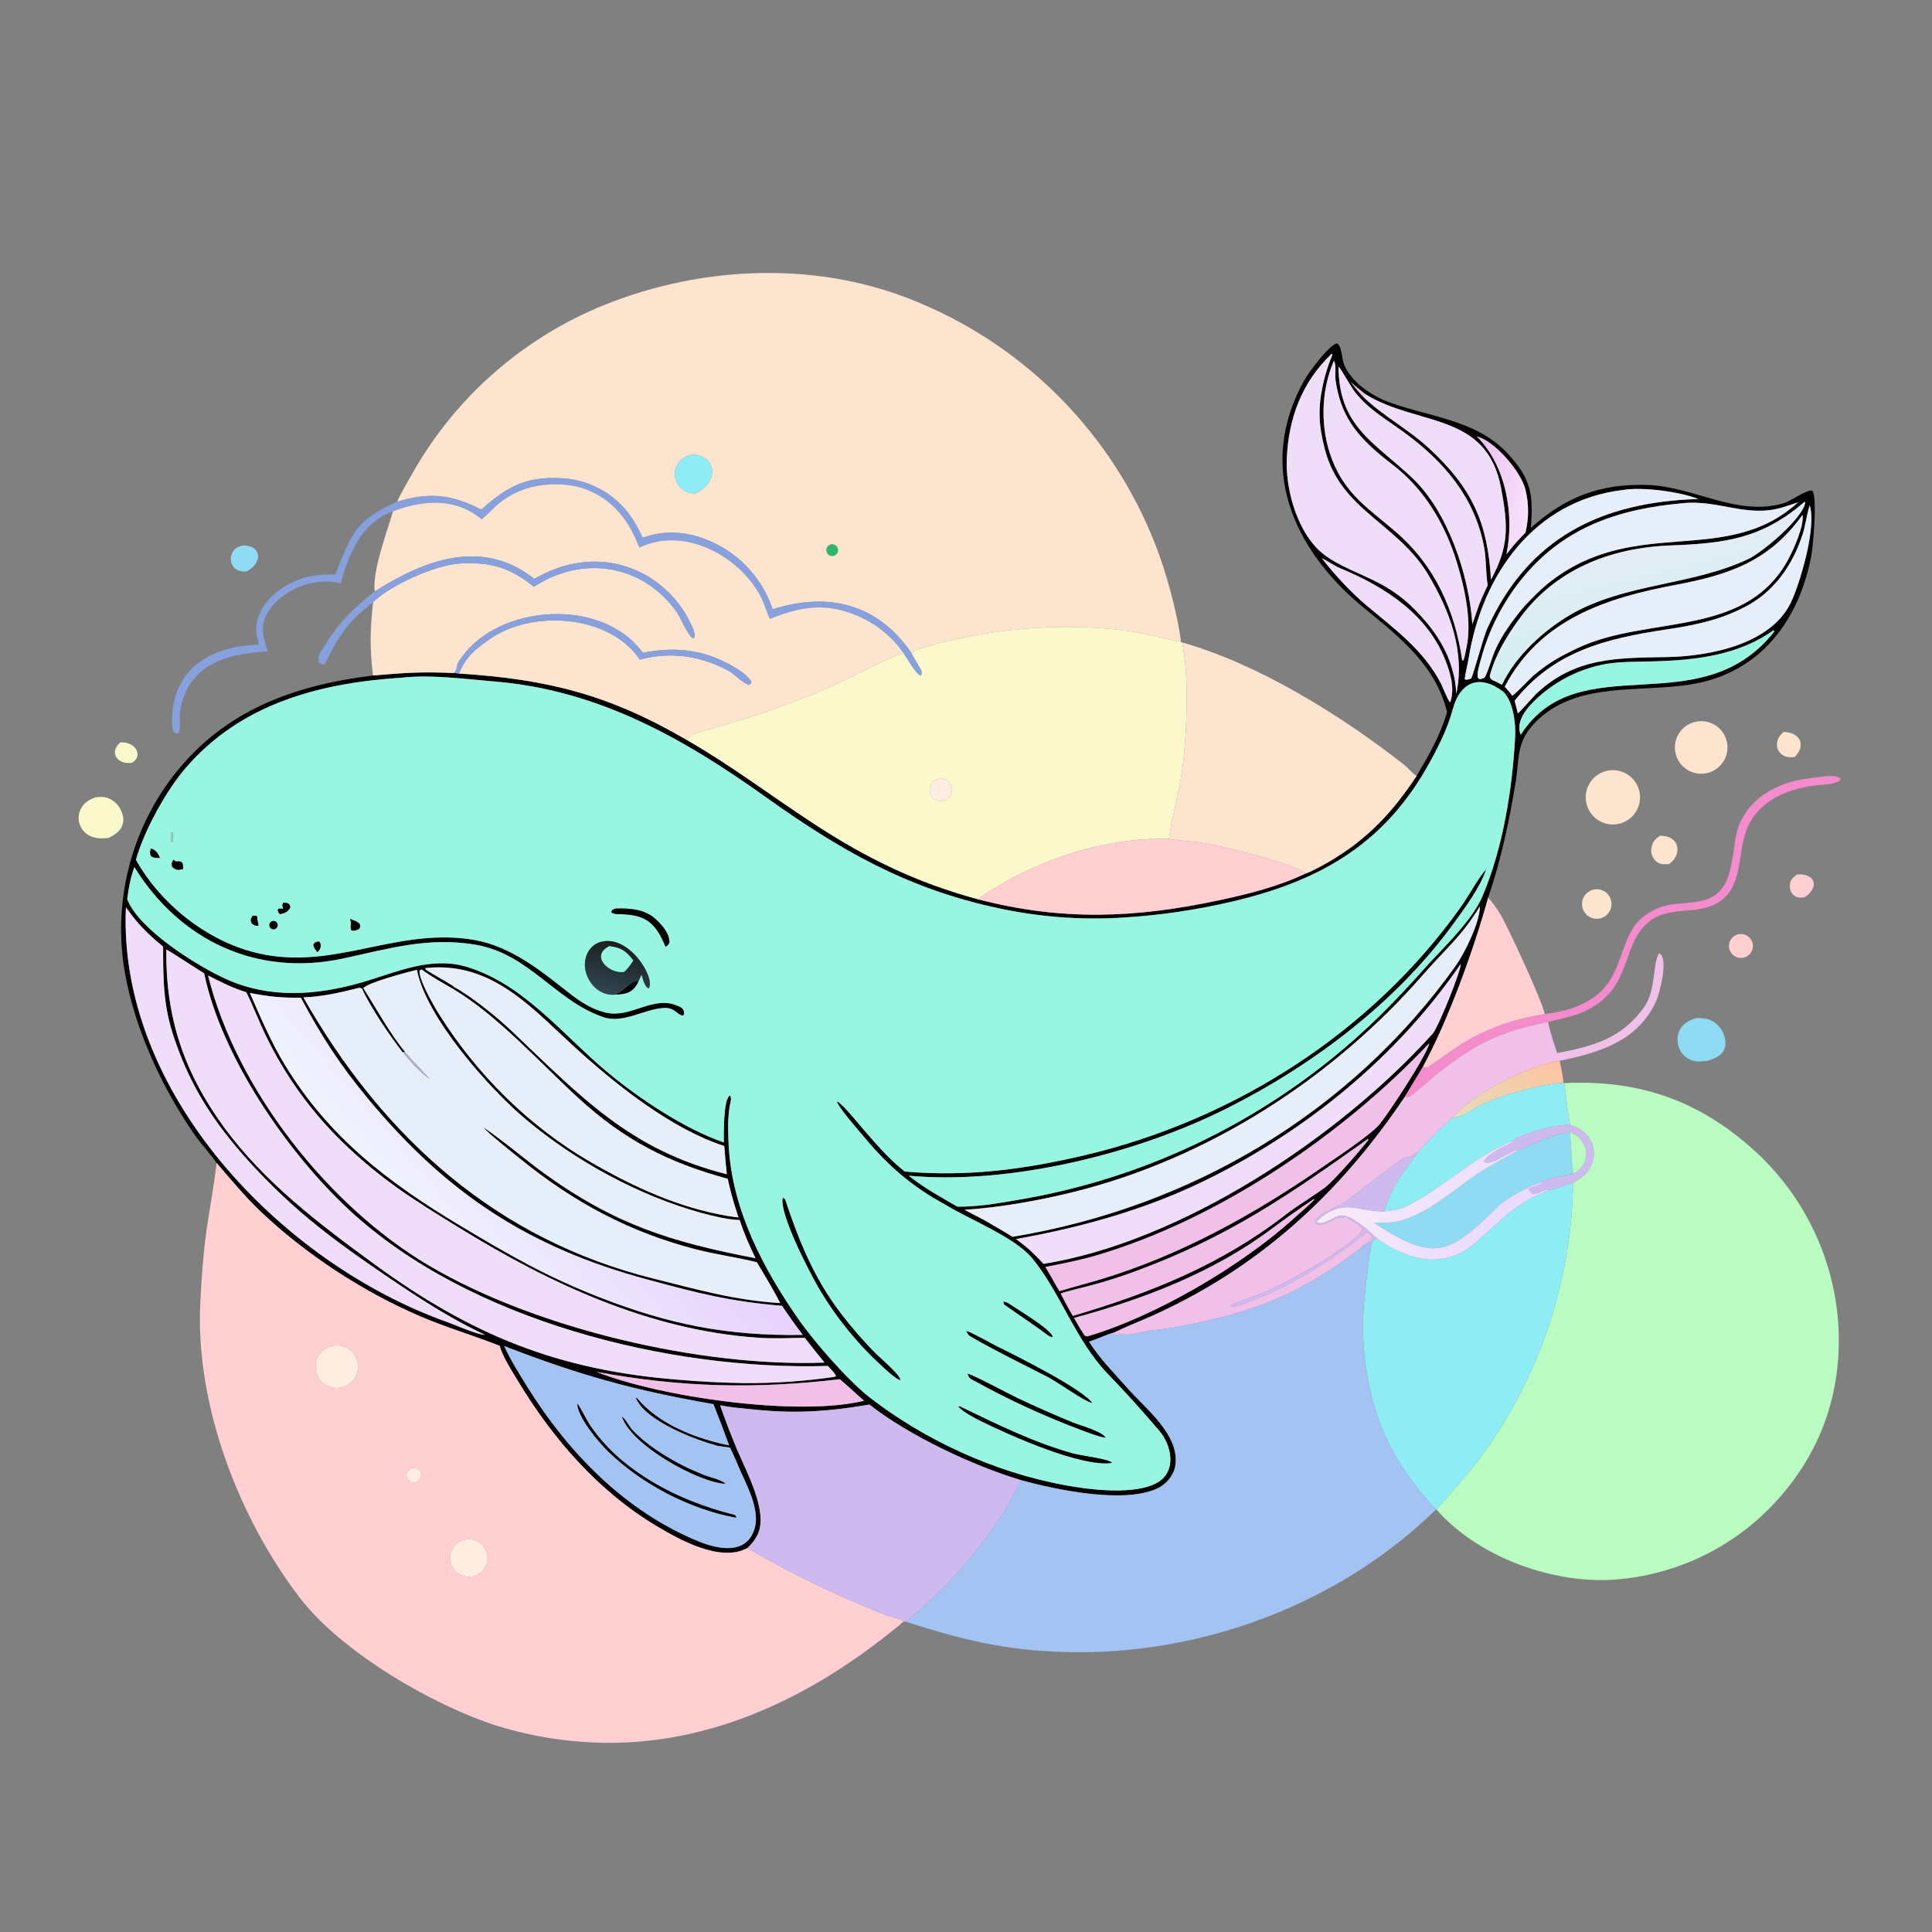<svg width="1024" height="1024" viewBox="0 0 1024 1024" fill="none" xmlns="http://www.w3.org/2000/svg">
<rect x="0" y="0" width="1024" height="1024" fill="#808080" stroke="none"/>
<path d="M210.511 265.916C212.422 261.429 216.357 254.831 218.832 250.461C241.688 210.213 277.496 178.889 320.426 161.588C373.175 140.36 435.018 138.08 487.685 160.673C544.751 184.664 589.682 230.723 612.251 288.367C617.802 302.151 624.252 325.564 625.922 340.243C615.76 338.145 605.085 335.237 594.825 334.012C565.797 330.548 535.591 332.442 507.066 338.741C502.144 339.828 486.052 343.382 483.07 346.144C465.178 319.907 438.899 313.603 409.506 322.948C409.38 322.558 409.249 322.17 409.113 321.783C403.767 306.748 392.643 294.466 378.209 287.663C366.007 281.859 353.408 280.482 340.594 284.995C337.978 279.191 335.191 274.286 330.981 269.481C322.46 259.846 310.401 254.073 297.553 253.476C278.634 252.425 268.53 258.107 255.091 270.106C239.142 261.936 227.699 260.774 210.511 265.916ZM366.333 241.051C363.133 242.015 360.813 243.075 359.067 246.148C357.685 248.549 357.335 251.408 358.096 254.071C359.417 258.654 363.894 261.774 368.636 261.487C382.442 255.09 378.834 240.155 366.333 241.051ZM439.705 288.834C438.704 289.336 438.056 290.343 438.014 291.462C437.971 292.581 438.541 293.634 439.5 294.211C440.46 294.788 441.657 294.797 442.625 294.234C444.06 293.401 444.573 291.578 443.784 290.118C442.994 288.658 441.188 288.09 439.705 288.834Z" fill="#FDE4CF"/>
<path d="M197.709 358.035C214.558 356.575 223.418 355.979 240.606 356.719L243.275 357.005C290.46 359.96 322.99 368.301 363.966 392.18C386.933 405.317 408.297 421.49 430.373 435.98C459.118 454.847 485.706 467.844 518.765 476.747C562.884 488.158 601.608 486.668 646.026 477.188C661.895 473.801 677.494 469.915 692.235 462.881C695.08 462.038 702.913 457.668 705.519 456.106C725.352 444.215 738.223 430.269 750.835 411.267C757.352 400.115 763.302 390.002 766.987 377.427C760.893 352.569 742.17 337.974 723.067 322.338C685.385 291.494 665.7 247.582 691.263 201.594C693.642 197.314 703.921 183.535 708.396 181.974C711.324 182.985 711.051 190.03 712.429 193.273C716.104 201.923 724.823 208.132 733.155 211.969C755.579 221.076 781.679 221.595 799.12 240.402C811.62 253.881 812.763 262.078 811.376 279.81C829.84 263.248 848.329 256.233 873.142 257.049C897.997 257.865 920.557 273.977 945.265 266.756C949.441 265.535 957.533 259.286 960.624 260.097C963.324 264.053 960.96 289.95 959.914 295.251C953.206 329.215 932.887 356.353 897.412 362.539C869.613 367.387 835.866 360.74 814.159 382.445C803.28 393.243 805.532 401.501 803.221 415.255C799.786 435.703 795.49 456.127 788.744 475.763C781.221 503.157 767.616 540.724 754.162 565.455L744.54 581.378C709.871 633.117 666.023 673.113 608.532 698.346C602.94 700.8 596.08 703.475 590.703 706.181C586.129 707.474 581.736 709.665 577.24 711.122C582.551 719.773 590.874 728.126 597.854 736.037C607.353 746.802 626.159 761.18 622.776 777.701C621.85 782.219 617.97 786.628 614.111 788.573C596.481 797.46 559.357 789.545 541.121 784.49C515.962 776.991 481.564 760.839 460.827 744.446C439.064 748.142 421.704 749.381 399.579 747.06C393.751 746.449 387.401 746.014 381.663 744.82C384.408 752.7 387.393 760.494 390.613 768.192C395.612 780.076 407.332 801.309 401.559 813.32C400.225 816.075 398.347 818.533 396.038 820.543C381.758 828.237 360.201 816.111 347.846 808.74C317.263 790.494 292.98 762.553 274.751 732.288C271.68 727.191 266.248 718.964 264.883 713.302C251.427 708.031 236.592 703.592 223.23 697.889C192.508 684.776 162.179 664.928 137.906 641.909C130.266 634.664 121.657 624.351 114.79 616.372C112.547 612.906 106.777 606.583 103.545 601.975C85.055 575.61 69.336 541.215 65.215 508.954C60.883 474.069 70.498 438.883 91.969 411.049C118.813 376.429 155.833 363.195 197.709 358.035ZM723.601 208.862C720.845 206.675 718.39 204.747 715.803 202.355C718.119 205.336 719.792 207.402 722.37 210.139C732.737 220.345 746.083 227.172 757.388 237.589C780.178 258.589 788.527 276.961 790.246 307.251C799.832 289.623 799.379 278.812 795.627 258.792C787.986 218.023 751.296 226.15 723.601 208.862ZM225.455 513.101C224.755 513.32 224.082 513.475 223.451 513.806L222.386 514.409C221.657 518.761 230.008 533.261 232.705 537.555C252.817 569.564 280.474 597.081 313.241 616.033C335.848 629.108 359.811 640.145 385.665 644.479C387.583 644.795 389.507 645.066 391.438 645.292C388.987 637.883 387.36 632.519 385.72 624.784C354.274 616.233 331.087 604.435 306.75 582.159C286.416 563.547 263.889 538.319 240.216 524.2L240.718 523.137C249.866 528.12 263.343 539.013 270.949 546.225C307.817 581.18 333.829 609.484 385.236 622.37C384.713 617.39 384.259 612.403 383.874 607.41C356.627 598.619 328.316 576.324 307.247 557.419C282.732 535.421 261.591 509.234 225.455 513.101ZM220.974 514.072C220.79 514.11 220.607 514.147 220.424 514.188C215.99 515.185 194.365 520.94 192.537 523.799L192.002 524.121C191.393 523.728 190.837 523.436 190.049 523.634C180.237 526.1 170.986 528.253 160.792 528.636C202.939 602.786 263.158 657.004 346.513 677.715C369.611 683.455 389.265 689.183 413.507 690.651C410.286 684.155 404.927 675.37 401.175 669.03C391.106 666.496 379.997 665.003 369.507 662.345C334.231 653.406 304.16 637.301 275.982 614.409C272.556 611.627 258.01 600.11 256.349 597.649C263.494 602.142 280.01 615.812 287.879 621.511C325.883 649.031 355.551 658.252 400.427 666.878C396.899 659.497 394.578 654.296 392.03 646.64C385.726 646.464 377.694 644.502 371.59 642.822C338.587 633.74 304.808 615.252 278.689 593.28C259.242 576.921 225.955 539.466 220.974 514.072ZM705.826 187.491C690.124 202.463 682.995 221.349 682.03 242.991C681.335 258.564 686.855 278.864 697.81 290.394C705.407 298.39 718.134 302.713 728.064 307.619C740.035 313.532 747.598 319.802 756.218 330.042C761.813 336.688 767.01 345.243 769.38 353.691C771.104 359.431 771.474 361.771 771.849 367.77C776.708 345.536 768.298 323.44 756.912 304.471C740.516 277.156 710.604 270.689 702.16 237.998C698.892 225.347 698.442 216.558 701.253 203.56C702.441 198.23 704.102 193.015 706.217 187.98L705.826 187.491ZM707.007 191.267C699.918 207.384 699.687 227.351 706.105 243.771C713.437 262.528 725.76 269.725 740.143 282.196C760.585 299.92 771.082 323.516 774.987 349.883L775.475 350.212C776.448 348.369 776.636 345.956 777.116 343.914C780.439 329.777 776.29 311.497 772.1 297.859C765.896 277.666 754.917 259.142 737.973 246.18C730.049 240.118 722.113 233.458 716.467 225.076C711.748 218.069 709.199 210.393 707.938 202.034C707.436 198.713 708.398 192.893 707.007 191.267ZM709.458 194.244C709.459 225.803 728.264 234.329 748.278 253.074C767.366 270.951 778.634 304.803 780.374 330.847C781.074 328.816 781.911 326.564 782.529 324.531C784.342 319.001 786.059 315.442 788.521 310.164C787.423 303.894 787.869 297.026 786.627 290.161C781.921 264.136 765.588 244.847 744.766 229.58C735.209 222.458 725.935 217.559 718.356 208.053C715.768 204.807 711.181 196.074 709.458 194.244ZM782.746 231.357C798.241 246.603 802.797 273.15 798.433 293.788C800.17 291.658 802.311 288.893 804.112 286.906L808.543 282.258C810.353 274.646 810.392 267.008 808.484 259.388C806.105 249.89 792.094 233.533 782.746 231.357ZM860.301 259.686C813.193 265.235 785.587 304.573 778.452 348.75C777.846 352.506 776.756 356.118 776.335 359.955C777.414 360.616 777.929 360.118 779.639 359.708C780.701 358.675 786.271 337.478 788.173 333.367C810.085 284.726 848.887 266.076 900.121 264.473C890.497 260.622 870.532 257.954 860.301 259.686ZM956.458 265.96C934.037 285.395 914.571 288 885.558 289.087C853.578 290.285 823.961 301.784 804.85 328.564C798.413 337.472 792.773 346.855 789.747 357.612C789.098 359.92 791.313 360.683 792.909 361.28L796.092 362.945C803.08 347.913 818.179 334.081 832.325 325.838C861.257 308.979 897.095 310.414 926.866 296.169C934.462 292.534 955.827 274.388 956.807 266.354L956.458 265.96ZM891.902 266.708C858.832 269.655 829.996 278.895 807.803 305.34C797.14 318.124 789.365 333.061 785.011 349.129C784.198 352.058 782.958 355.799 783.165 358.776C783.813 359.942 783.323 359.59 784.546 360C785.368 359.76 786.794 359.461 787.171 358.684C789.125 354.646 790.529 349.228 792.218 345.196C795.656 336.984 802.367 327.83 808.136 321.129C812.628 316.404 817.113 311.765 822.315 307.799C867.751 273.15 915.099 300.729 953.024 266.235C950.286 267.174 947.58 268.059 944.81 268.906C926.098 274.631 910.981 264.728 891.902 266.708ZM959.188 267.829C957.537 272.855 957.043 278.124 955.51 282.953C950.216 299.627 939.869 314.414 923.844 322.181C910.599 328.956 897.223 331.525 882.784 333.698C851.249 338.443 823.543 345.217 802.784 371.414L804.494 378.095C805.148 377.877 812.738 369.165 814.156 367.817C834.774 348.19 857.493 348.739 883.69 348.251C906.045 347.835 938.805 341.53 949.323 319.095C954.28 308.521 962.886 279.122 959.188 267.829ZM955.364 272.892C937.894 297.354 916.588 304.634 888.36 309.946C851.463 316.89 816.324 328.143 797.544 363.959L800.748 367.679L801.489 368.765C802.663 368.4 810.475 360.053 812.533 358.275C820.468 351.421 826.677 348.03 835.989 343.584C873.224 325.809 925.296 338.588 947.927 296.25C950.636 291.183 956.325 278.686 955.364 272.892ZM700.597 295.886C706.968 304.195 716.077 313.988 724.02 320.669C738.906 333.191 754.64 344.518 763.76 362.333C764.741 364.25 767.356 371.198 768.503 372.176L768.704 372.111C770.926 365.255 769.206 358.615 766.897 352.096C757.712 326.153 734.568 311.265 710.324 301.158C706.924 299.741 703.809 297.383 700.597 295.886ZM940.043 334.005C921.523 347.292 898.947 349.91 876.683 350.531C868.382 350.763 858.733 350.55 850.702 352.002C837.47 354.486 825.186 360.587 815.212 369.629C810.06 374.332 803.265 381.464 805.833 389.136L806.086 389.315C837.007 341.611 900.86 384.57 940.273 334.909C940.178 334.08 940.367 334.326 940.043 334.005ZM212.776 359.204C169.452 362.01 127.845 372.86 98.367 407.085C88.113 418.991 76.347 440.317 72.059 455.693L72.427 456.349C85.129 478.753 108.322 497.457 133.237 504.339C174.609 515.766 207.425 492.108 248.503 497.738C267.6 500.167 283.171 511.701 297.846 523.326C305.052 529.054 311.809 534.449 320.935 536.661C334.145 539.864 345.411 527.91 358.278 532.721C360.952 533.721 362.833 534.606 362.592 537.63L361.986 538.299C358.925 538.038 357.724 533.879 351.809 534.236C341.438 534.861 330.311 542.655 319.91 539.157C294.231 530.45 280.472 505.435 251.766 500.679C226.486 496.491 205.902 502.904 181.592 508.09C136.363 517.738 95.422 498.764 71.205 459.552C69.026 465.939 68.353 469.838 67.426 476.563C73.379 492.435 104.119 511.858 120.016 519.001C142.844 529.256 167.126 527.653 190.803 520.966C209.794 515.602 228.108 506.412 248.073 512.663C278.134 522.077 298.777 549.046 322.161 568.461C339.093 582.518 362.886 598.357 383.644 605.522C383.598 600.734 383.394 583.623 386.571 580.803L387.029 580.859C387.921 582.588 387.093 584.054 386.729 586.34C385.628 593.249 385.863 600.336 386.226 607.248C387.988 640.859 404.23 671.918 423.105 699.076C431.307 710.877 449.023 731.242 460.653 740.459C490.382 763.469 526.779 780.106 563.779 787.062C577.225 789.59 601.552 792.691 613.58 785.729C623.779 779.716 620.985 766.037 614.528 758.438C605.847 748.223 596.514 737.828 587.12 728.138C570.142 710.625 561.891 684.781 547.112 666.924C537.723 655.578 513.408 646.197 500.79 638.354C483.46 628.939 470.701 617.926 458.119 602.787C454.705 598.679 445.748 588.658 443.616 584.108L443.951 583.812C447.923 586.507 455.974 596.871 460.113 601.464C466.527 608.799 471.815 614.75 479.535 620.94C512.682 623.802 542.693 619.898 575.014 612.276C654.085 593.627 727.127 547.105 774.361 480.591C778.532 474.718 783.318 465.635 787.709 460.68C784.652 470.2 776.533 481.058 770.634 489.205C740.401 530.958 696.354 564.254 650.532 587.339C602.653 611.461 535.384 628.106 481.65 623.145C490.615 630.224 497.7 633.875 507.457 639.575C520.149 639.596 530.516 637.461 542.951 635.375C614.681 622.65 680.835 588.381 732.607 537.128C739.491 530.252 747.539 521.757 754.049 514.382C763.456 503.726 779.839 488.671 785.518 475.519C796.604 449.847 801.654 417.866 803.073 390.024C803.413 383.335 801.987 371.719 796.819 366.658C784.241 357.07 773.936 361.346 770.025 375.832C766.93 387.294 761.299 397.969 755.55 408.013C731.682 449.022 697.493 467.493 652.722 477.939C634.079 482.297 615.105 485.089 595.998 486.285C573.159 487.796 550.221 486.047 527.875 481.093C480.109 470.694 444.811 450.283 405.655 422.326C361.93 391.107 316.916 365.793 262.566 361.256C247.333 359.984 228.131 357.395 212.776 359.204ZM784.35 480.411C774.658 496.362 766.2 502.895 754.615 516.212C706.45 571.575 640.478 614.031 569.061 631.764C551.053 636.236 530.08 640.029 511.209 641.21L521.631 646.665C526.655 649.571 531.728 652.444 536.638 655.536C630.953 639.918 715.664 590.088 771.491 511.96C776.4 505.091 784.451 488.607 784.35 480.411ZM66.737 480.904C62.397 579.182 149.094 669.426 237.011 700.709C241.917 702.454 252.565 707.345 257.104 707.505C235.295 697.214 216.339 684.276 196.65 670.736C173.153 654.577 154.644 639.929 135.157 619.068C116.412 599.001 102.556 579.414 93.347 553.15C86.606 534.871 86.457 520.803 86.46 501.756C77.885 494.551 73.471 490.289 66.737 480.904ZM88.141 503.256C87.767 539.27 97.415 568.091 118.505 597.131C139.98 626.7 169.753 649.114 198.745 670.275C249.799 707.539 295.713 726.197 358.957 731.235C370.689 732.262 382.455 732.873 394.23 733.068C410.197 733.183 426.15 732.096 441.953 729.816L443.103 729.416C442.674 727.825 440.036 725.382 438.808 723.973C354.648 726.512 248.121 699.991 184.796 641.045C152.317 610.813 117.374 560.156 108.204 515.881C103.287 512.951 92.097 505.35 88.141 503.256ZM774.216 510.903C740.624 559.99 692.579 599.222 639.431 625.34C608.825 640.381 576.448 649.629 543.047 655.894C541.544 656.178 540.039 656.453 538.532 656.717C541.11 658.7 543.822 660.686 546.197 662.898C548.552 665.205 550.861 667.429 553.083 669.868C626.197 658.123 709.65 602.93 759.31 547.913C762.316 544.584 774.579 514.036 774.216 510.903ZM110.262 517.018C125.387 577.575 174.031 639.238 227.326 670.757C283.91 704.222 371.542 724.704 437.023 722.197C433.444 717.874 429.949 713.481 426.54 709.022C417.973 709.204 410.306 709.6 401.694 709.013C344.472 705.108 291.653 680.472 243.474 650.808C219.133 635.822 202.869 625.799 182.225 606.012C165.184 589.592 151.198 570.274 140.918 548.959C137.244 541.393 134.182 533.245 130.552 525.896C122.294 523.312 118.005 520.874 110.262 517.018ZM132.44 526.301C137.978 538.963 143.663 552.296 150.813 564.105C174.262 602.832 205.954 626.896 244.125 649.741C269.877 665.153 289.602 676.622 318.062 687.707C355.025 702.102 385.8 708.128 425.497 707.538C421.67 702.52 418.008 697.378 414.517 692.121C385.87 689.631 370.55 685.542 343.221 678.192C280.353 661.282 236.909 632.657 195.448 582.829C180.57 564.95 170.535 549.608 159.487 528.828C148.869 528.859 142.944 528.308 132.44 526.301ZM757.475 552.971C711.554 601.736 645.565 646.403 581.155 665.369C572.208 668.003 563.233 669.734 554.091 671.513C555.786 674.449 557.843 677.817 559.393 680.779L561.539 684.329C568.881 682.105 576.288 680.212 583.624 677.993C625.83 665.256 664.843 643.546 700.967 618.578C708.381 613.453 725.923 601.911 730.958 596.164C735.146 591.384 756.975 558.317 757.475 552.971ZM725.176 603.546C683.042 633.479 651.25 655.536 602.344 673.579C594.514 676.504 586.548 679.052 578.474 681.214C573.864 682.45 566.449 684.075 562.181 685.583C563.76 688.723 565.21 691.503 566.951 694.552L568.615 697.452C610.215 685.166 647.252 670.25 681.648 643.648C688.196 638.583 695.704 634.24 702.373 629.314C707.092 625.667 721.463 609.22 725.203 604.216L725.176 603.546ZM696.374 635.529C689.052 640.381 681.402 645.779 674.371 651.049C643.191 674.418 606.606 688.407 569.284 698.512C570.704 701.069 571.983 703.42 573.599 705.862C574.921 707.808 574.474 707.863 576.201 708.345C612.202 697.824 657.707 671.094 685.28 646.207C687.102 644.563 695.887 636.926 696.674 635.726L696.374 635.529ZM267.217 713.438C270.595 720.801 275.389 728.464 279.687 735.36C301.44 770.272 331.806 801.324 370.403 817.009C380.399 821.07 395.082 824.181 399.669 811.051C403.629 799.716 394.623 785.505 390.513 775.166C389.542 772.723 388.071 769.53 386.891 767.217C384.54 766.95 382.593 766.734 380.254 766.285C368.414 763.104 342.071 753.155 337.051 741.035L337.417 740.717L337.72 741.084C349.437 755.09 369.036 762.521 386.456 766.081C383.787 758.758 381.019 751.472 378.152 744.224C335.728 736.849 307.558 729.012 267.217 713.438ZM316.178 727.115C349.475 740.438 422.932 751.036 457.97 742.427C453.89 738.889 449.109 734.301 445.103 731.014C400.195 736.297 360.896 735.363 316.178 727.115Z" fill="#020001"/>
<path d="M769.38 353.691C767.01 345.243 761.813 336.688 756.218 330.042C747.598 319.802 740.035 313.532 728.064 307.619C718.134 302.713 705.407 298.39 697.81 290.394C686.855 278.864 681.335 258.564 682.03 242.991C682.995 221.349 690.124 202.463 705.826 187.491L706.217 187.98C704.102 193.015 702.441 198.23 701.253 203.56C698.442 216.558 698.892 225.347 702.16 237.998C710.604 270.689 740.516 277.156 756.912 304.471C768.298 323.44 776.708 345.536 771.849 367.77C771.474 361.771 771.104 359.431 769.38 353.691Z" fill="#F0DDFA"/>
<path d="M774.987 349.883C771.082 323.516 760.585 299.92 740.143 282.196C725.76 269.725 713.437 262.528 706.105 243.771C699.687 227.351 699.918 207.384 707.007 191.267C708.398 192.893 707.436 198.713 707.938 202.034C709.199 210.393 711.748 218.069 716.467 225.076C722.113 233.458 730.049 240.118 737.973 246.18C754.917 259.142 765.896 277.666 772.1 297.859C776.29 311.497 780.439 329.777 777.116 343.914C776.636 345.956 776.448 348.369 775.475 350.212L774.987 349.883Z" fill="#F0DDFA"/>
<path d="M780.374 330.847C778.634 304.803 767.366 270.951 748.278 253.074C728.264 234.329 709.459 225.803 709.458 194.244C711.181 196.074 715.768 204.807 718.356 208.053C725.935 217.559 735.209 222.458 744.766 229.58C765.588 244.847 781.921 264.136 786.627 290.161C787.869 297.026 787.423 303.894 788.521 310.164C786.059 315.442 784.342 319.001 782.529 324.531C781.911 326.564 781.074 328.816 780.374 330.847Z" fill="#F0DDFA"/>
<path d="M723.601 208.862L722.37 210.139C719.792 207.402 718.119 205.336 715.803 202.355C718.39 204.747 720.845 206.675 723.601 208.862Z" fill="#F1C0E8"/>
<path d="M722.37 210.139L723.601 208.862C751.296 226.15 787.986 218.023 795.627 258.792C799.379 278.812 799.832 289.623 790.246 307.251C788.527 276.961 780.178 258.589 757.388 237.589C746.083 227.172 732.737 220.345 722.37 210.139Z" fill="#F0DDFA"/>
<path d="M798.433 293.788C802.797 273.15 798.241 246.603 782.746 231.357C792.094 233.533 806.105 249.89 808.484 259.388C810.392 267.008 810.353 274.646 808.543 282.258L804.112 286.906C802.311 288.893 800.17 291.658 798.433 293.788Z" fill="url(#paint0_linear_6_14865)"/>
<path d="M368.636 261.487C363.894 261.774 359.417 258.654 358.096 254.071C357.335 251.408 357.685 248.549 359.067 246.148C360.813 243.075 363.133 242.015 366.333 241.051C378.834 240.155 382.442 255.09 368.636 261.487Z" fill="#8EECF5"/>
<path d="M210.511 265.916C227.699 260.774 239.142 261.936 255.091 270.106C268.53 258.107 278.634 252.425 297.553 253.476C310.401 254.073 322.46 259.846 330.981 269.481C335.191 274.286 337.978 279.191 340.594 284.995C353.408 280.482 366.007 281.859 378.209 287.663C392.643 294.466 403.767 306.748 409.113 321.783C409.249 322.17 409.38 322.558 409.506 322.948C438.899 313.603 465.178 319.907 483.07 346.144C484.478 348.53 485.867 350.927 487.237 353.334C488.454 355.483 488.916 355.767 488.303 357.986L487.751 358.093C484.956 356.556 480.978 349.246 478.788 346.048C472.693 337.368 464.287 330.571 454.523 326.427C437.392 319.142 424.57 321.474 408.021 328.042C406.238 324.192 405.083 319.767 403.088 316.012C391.579 294.345 362.33 278.828 338.925 290.237C335.86 283.165 333.893 278.492 328.836 272.417C321.496 263.436 310.814 257.832 299.252 256.899C287.356 255.849 275.112 258.566 265.529 265.962C261.946 268.727 259.203 272.033 255.684 274.914L255.254 275.261C241.629 263.634 223.982 264.985 208.305 271.039C191.632 276.805 184.806 293.704 180.59 309.22C166.815 305.342 147.898 312.891 141.222 325.852C137.705 332.682 139.728 338.451 141.958 345.223C120.631 346.548 99.365 351.555 95.37 377.504C94.952 380.222 95.854 386.636 94.732 388.578C92.92 388.911 93.677 389.111 92.322 388.25C91.749 387.158 91.421 386.439 91.334 385.188C90.114 367.649 97.76 352.842 114.457 346.084C122.732 342.734 128.346 342.295 137.226 341.536C136.727 339.519 135.733 335.908 135.738 333.989C135.775 318.895 151.595 307.811 165.15 305.295C169.583 304.472 173.269 304.453 177.745 304.461C186.305 283.056 188.174 275.734 210.511 265.916Z" fill="#87A0DE"/>
<path d="M208.305 271.039C223.982 264.985 241.629 263.634 255.254 275.261L255.684 274.914C259.203 272.033 261.946 268.727 265.529 265.962C275.112 258.566 287.356 255.849 299.252 256.899C310.814 257.832 321.496 263.436 328.836 272.417C333.893 278.492 335.86 283.165 338.925 290.237C362.33 278.828 391.579 294.345 403.088 316.012C405.083 319.767 406.238 324.192 408.021 328.042C424.57 321.474 437.392 319.142 454.523 326.427C464.287 330.571 472.693 337.368 478.788 346.048C465.736 351.004 453.44 358.04 440.709 363.74C418.215 373.811 394.683 381.392 370.962 387.976C367.889 388.828 365.93 389.565 363.966 392.18C322.99 368.301 290.46 359.96 243.275 357.005C246.914 348.138 251.483 344.508 259.038 339.074C281.407 322.984 322.812 325.44 339.134 349.573C355.546 345.305 370.706 347.421 385.844 355.349C389.193 357.103 392.783 361.394 396.795 362.958C398.173 362.261 397.707 362.784 398.244 361.342C397.047 359.137 393.996 356.622 391.893 355.266C375.402 344.636 359.566 342.322 340.742 345.966C339.793 344.734 338.795 343.541 337.75 342.389C314.486 316.328 261.163 321.305 242.98 350.973C241.78 352.931 242.418 355.111 240.606 356.719C223.418 355.979 214.558 356.575 197.709 358.035C195.928 343.137 196.108 333.954 197.752 319.164C206.806 310.242 230.362 299.533 243.515 298.693C259.803 297.653 270.476 300.861 282.899 310.951C284.279 310.141 285.667 309.345 287.063 308.562C312.444 294.401 341.851 300.684 358.697 324.42C360.747 327.308 364.914 337.656 367.584 338.413L368.127 337.586C368.398 334.724 366.871 332.099 365.664 329.644C355.083 308.123 332.041 295.008 308.075 298.147C298.245 299.435 291.787 302.172 283.153 306.78C255.706 285.023 224.997 296.677 198.629 313.476C197.113 303.097 205.331 281.165 208.305 271.039Z" fill="#FDE4CF"/>
<path d="M788.173 333.367C786.271 337.478 780.701 358.675 779.639 359.708C777.929 360.118 777.414 360.616 776.335 359.955C776.756 356.118 777.846 352.506 778.452 348.75C785.587 304.573 813.193 265.235 860.301 259.686C870.532 257.954 890.497 260.622 900.121 264.473C848.887 266.076 810.085 284.726 788.173 333.367Z" fill="#E6EEFA"/>
<path d="M792.909 361.28C791.313 360.683 789.098 359.92 789.747 357.612C792.773 346.855 798.413 337.472 804.85 328.564C823.961 301.784 853.578 290.285 885.558 289.087C914.571 288 934.037 285.395 956.458 265.96L956.807 266.354C955.827 274.388 934.462 292.534 926.866 296.169C897.095 310.414 861.257 308.979 832.325 325.838C818.179 334.081 803.08 347.913 796.092 362.945L792.909 361.28Z" fill="url(#paint1_linear_6_14865)"/>
<path d="M808.136 321.129C802.367 327.83 795.656 336.984 792.218 345.196C790.529 349.228 789.125 354.646 787.171 358.684C786.794 359.461 785.368 359.76 784.546 360C783.323 359.59 783.813 359.942 783.165 358.776C782.958 355.799 784.198 352.058 785.011 349.129C789.365 333.061 797.14 318.124 807.803 305.34C829.996 278.895 858.832 269.655 891.902 266.708C910.981 264.728 926.098 274.631 944.81 268.906C947.58 268.059 950.286 267.174 953.024 266.235C915.099 300.729 867.751 273.15 822.315 307.799C817.113 311.765 812.628 316.404 808.136 321.129Z" fill="#E6EEFA"/>
<path d="M802.784 371.414C823.543 345.217 851.249 338.443 882.784 333.698C897.223 331.525 910.599 328.956 923.844 322.181C939.869 314.414 950.216 299.627 955.51 282.953C957.043 278.124 957.537 272.855 959.188 267.829C962.886 279.122 954.28 308.521 949.323 319.095C938.805 341.53 906.045 347.835 883.69 348.251C857.493 348.739 834.774 348.19 814.156 367.817C812.738 369.165 805.148 377.877 804.494 378.095L802.784 371.414Z" fill="#E6EEFA"/>
<path d="M797.544 363.959C816.324 328.143 851.463 316.89 888.36 309.946C916.588 304.634 937.894 297.354 955.364 272.892C956.325 278.686 950.636 291.183 947.927 296.25C925.296 338.588 873.224 325.809 835.989 343.584C826.677 348.03 820.468 351.421 812.533 358.275C810.475 360.053 802.663 368.4 801.489 368.765L800.748 367.679L797.544 363.959Z" fill="#E6EEFA"/>
<path d="M442.625 294.234C441.657 294.797 440.46 294.788 439.5 294.211C438.541 293.634 437.971 292.581 438.014 291.462C438.056 290.343 438.704 289.336 439.705 288.834C441.188 288.09 442.994 288.658 443.784 290.118C444.573 291.578 444.06 293.401 442.625 294.234Z" fill="#2DB76F"/>
<path d="M130.799 302.844C127.104 303.247 123.869 302.077 122.655 298.268C122.084 296.421 122.296 294.421 123.241 292.735C124.553 290.426 126.263 289.754 128.67 289.108C138.651 289.003 139.457 298.039 130.799 302.844Z" fill="#90DBF4"/>
<path d="M198.629 313.476C224.997 296.677 255.706 285.023 283.153 306.78C291.787 302.172 298.245 299.435 308.075 298.147C332.041 295.008 355.083 308.123 365.664 329.644C366.871 332.099 368.398 334.724 368.127 337.586L367.584 338.413C364.914 337.656 360.747 327.308 358.697 324.42C341.851 300.684 312.444 294.401 287.063 308.562C285.667 309.345 284.279 310.141 282.899 310.951C270.476 300.861 259.803 297.653 243.515 298.693C230.362 299.533 206.806 310.242 197.752 319.164C183.805 330.065 179.639 336.791 172.108 352.048C170.635 352.278 170.875 352.056 169.255 351.231C167.527 347.891 170.845 344.276 172.621 341.391C179.819 329.696 187.861 321.821 198.629 313.476Z" fill="#87A0DE"/>
<path d="M768.704 372.111L768.503 372.176C767.356 371.198 764.741 364.25 763.76 362.333C754.64 344.518 738.906 333.191 724.02 320.669C716.077 313.988 706.968 304.195 700.597 295.886C703.809 297.383 706.924 299.741 710.324 301.158C734.568 311.265 757.712 326.153 766.897 352.096C769.206 358.615 770.926 365.255 768.704 372.111Z" fill="#F0DDFA"/>
<path d="M240.606 356.719C242.418 355.111 241.78 352.931 242.98 350.973C261.163 321.305 314.486 316.328 337.75 342.389C338.795 343.541 339.793 344.734 340.742 345.966C359.566 342.322 375.402 344.636 391.893 355.266C393.996 356.622 397.047 359.137 398.244 361.342C397.707 362.784 398.173 362.261 396.795 362.958C392.783 361.394 389.193 357.103 385.844 355.349C370.706 347.421 355.546 345.305 339.134 349.573C322.812 325.44 281.407 322.984 259.038 339.074C251.483 344.508 246.914 348.138 243.275 357.005L240.606 356.719Z" fill="#87A0DE"/>
<path d="M483.07 346.144C486.052 343.382 502.144 339.828 507.066 338.741C535.591 332.442 565.797 330.548 594.825 334.012C605.085 335.237 615.76 338.145 625.922 340.243L626.471 340.47C630.574 357.261 628.967 394.337 625.997 411.804C624.168 422.556 621.046 433.775 619.584 444.541C619.572 444.585 619.56 444.629 619.548 444.673C585.731 443.549 547.944 456.031 519.714 475.594C519.519 475.73 518.939 476.52 518.765 476.747C485.706 467.844 459.118 454.847 430.373 435.98C408.297 421.49 386.933 405.317 363.966 392.18C365.93 389.565 367.889 388.828 370.962 387.976C394.683 381.392 418.215 373.811 440.709 363.74C453.44 358.04 465.736 351.004 478.788 346.048C480.978 349.246 484.956 356.556 487.751 358.093L488.303 357.986C488.916 355.767 488.454 355.483 487.237 353.334C485.867 350.927 484.478 348.53 483.07 346.144ZM497.536 412.822C495.409 413.246 493.682 414.796 493.031 416.865C492.38 418.934 492.91 421.194 494.412 422.759C495.914 424.324 498.15 424.945 500.244 424.379C503.336 423.545 505.208 420.409 504.478 417.291C503.747 414.174 500.677 412.197 497.536 412.822Z" fill="#FBF8CC"/>
<path d="M806.086 389.315L805.833 389.136C803.265 381.464 810.06 374.332 815.212 369.629C825.186 360.587 837.47 354.486 850.702 352.002C858.733 350.55 868.382 350.763 876.683 350.531C898.947 349.91 921.523 347.292 940.043 334.005C940.367 334.326 940.178 334.08 940.273 334.909C900.86 384.57 837.007 341.611 806.086 389.315Z" fill="#98F5E1"/>
<path d="M626.471 340.47C667.197 351.993 710.683 379.108 744.151 405.28C746.27 406.936 748.69 410.016 750.835 411.267C738.223 430.269 725.352 444.215 705.519 456.106C702.913 457.668 695.08 462.038 692.235 462.881C684.384 457.173 646.48 448.147 635.931 446.529C631.624 445.868 624.776 445.539 620.364 444.812L619.548 444.673C619.56 444.629 619.572 444.585 619.584 444.541C621.046 433.775 624.168 422.556 625.997 411.804C628.967 394.337 630.574 357.261 626.471 340.47Z" fill="#FDE4CF"/>
<path d="M72.059 455.693C76.347 440.317 88.113 418.991 98.367 407.085C127.845 372.86 169.452 362.01 212.776 359.204C228.131 357.395 247.333 359.984 262.566 361.256C316.916 365.793 361.93 391.107 405.655 422.326C444.811 450.283 480.109 470.694 527.875 481.093C550.221 486.047 573.159 487.796 595.998 486.285C615.105 485.089 634.079 482.297 652.722 477.939C697.493 467.493 731.682 449.022 755.55 408.013C761.299 397.969 766.93 387.294 770.025 375.832C773.936 361.346 784.241 357.07 796.819 366.658C801.987 371.719 803.413 383.335 803.073 390.024C801.654 417.866 796.604 449.847 785.518 475.519C779.839 488.671 763.456 503.726 754.049 514.382C747.539 521.757 739.491 530.252 732.607 537.128C680.835 588.381 614.681 622.65 542.951 635.375C530.516 637.461 520.149 639.596 507.457 639.575C497.7 633.875 490.615 630.224 481.65 623.145C535.384 628.106 602.653 611.461 650.532 587.339C696.354 564.254 740.401 530.958 770.634 489.205C776.533 481.058 784.652 470.2 787.709 460.68C783.318 465.635 778.532 474.718 774.361 480.591C727.127 547.105 654.085 593.627 575.014 612.276C542.693 619.898 512.682 623.802 479.535 620.94C471.815 614.75 466.527 608.799 460.113 601.464C455.974 596.871 447.923 586.507 443.951 583.812L443.616 584.108C445.748 588.658 454.705 598.679 458.119 602.787C470.701 617.926 483.46 628.939 500.79 638.354C513.408 646.197 537.723 655.578 547.112 666.924C561.891 684.781 570.142 710.625 587.12 728.138C596.514 737.828 605.847 748.223 614.528 758.438C620.985 766.037 623.779 779.716 613.58 785.729C601.552 792.691 577.225 789.59 563.779 787.062C526.779 780.106 490.382 763.469 460.653 740.459C449.023 731.242 431.307 710.877 423.105 699.076C404.23 671.918 387.988 640.859 386.226 607.248C385.863 600.336 385.628 593.249 386.729 586.34C387.093 584.054 387.921 582.588 387.029 580.859L386.571 580.803C383.394 583.623 383.598 600.734 383.644 605.522C362.886 598.357 339.093 582.518 322.161 568.461C298.777 549.046 278.134 522.077 248.073 512.663C228.108 506.412 209.794 515.602 190.803 520.966C167.126 527.653 142.844 529.256 120.016 519.001C104.119 511.858 73.379 492.435 67.426 476.563C68.353 469.838 69.026 465.939 71.205 459.552C95.422 498.764 136.363 517.738 181.592 508.09C205.902 502.904 226.486 496.491 251.766 500.679C280.472 505.435 294.231 530.45 319.91 539.157C330.311 542.655 341.438 534.861 351.809 534.236C357.724 533.879 358.925 538.038 361.986 538.299L362.592 537.63C362.833 534.606 360.952 533.721 358.278 532.721C345.411 527.91 334.145 539.864 320.935 536.661C311.809 534.449 305.052 529.054 297.846 523.326C283.171 511.701 267.6 500.167 248.503 497.738C207.425 492.108 174.609 515.766 133.237 504.339C108.322 497.457 85.129 478.753 72.427 456.349L72.059 455.693ZM338.446 520.077L340.022 516.548C340.825 519.185 341.222 521.357 342.973 523.437L343.881 523.83C347.49 518.148 333.408 495.36 318.677 499.17C315.71 499.908 313.188 501.854 311.72 504.536C306.157 514.516 314.906 528.719 326.541 527.134C332.54 526.882 335.826 525.726 338.446 520.077ZM90.775 441.358C90.815 443.141 90.808 444.482 90.718 446.262L91.784 446.063L91.742 445.281C91.664 443.655 92.128 442.053 91.493 441.14L90.775 441.358ZM79.925 449.692C79.52 452.195 79.251 451.637 80.028 453.723C81.601 454.863 82.797 454.656 84.765 454.693C83.719 452.256 82.596 450.513 79.925 449.692ZM91.806 455.692C90.891 457.976 90.864 457.168 91.224 459.365C93.118 461.341 94.46 461.172 97.025 460.61C97.02 459.033 97.165 458.361 96.373 456.995C94.816 456.411 94.908 456.476 93.231 456.619L91.806 455.692ZM150.178 478.371C149.413 480.35 149.552 479.306 150.129 481.64L147.806 481.578L147.181 482.239C147.557 483.559 147.484 483.511 148.358 484.549C151.328 483.706 152.251 483.606 153.863 481.016C153.581 478.624 152.498 478.644 150.178 478.371ZM326.153 481.583C324.158 482.59 324.674 481.861 323.967 483.429C325.663 484.754 327.511 484.485 329.759 484.553C343.321 484.967 347.869 490.194 352.785 501.815C353.711 501.014 354.876 500.41 354.793 499.008C354.515 494.312 351.092 490.634 347.931 487.54C342.219 481.951 333.854 481.253 326.153 481.583ZM133.874 485.344C132.802 487.72 132.747 486.92 133.21 489.074C134.092 490.193 135.522 490.806 136.933 490.662C136.908 488.324 136.141 488.269 136.416 485.949C135.342 485.029 135.832 485.436 133.874 485.344ZM185.526 487.07C186.698 489.798 185.241 490.9 186.276 493.097C187.896 493.548 188.595 493.106 190.343 492.356C191.132 490.602 191.081 491.464 190.614 489.689C189.092 488.21 187.528 487.83 185.526 487.07ZM144.592 488.171C143.763 488.309 143.085 488.907 142.846 489.713C142.607 490.518 142.847 491.389 143.466 491.958C144.085 492.526 144.974 492.692 145.756 492.385C146.804 491.974 147.372 490.838 147.072 489.754C146.772 488.669 145.702 487.986 144.592 488.171ZM169.011 498.94C166.754 499.656 167.087 499.159 166.064 500.722C166.367 502.455 167.179 503.257 168.23 504.675C169.565 503.115 169.607 503.212 170.028 501.259C169.678 499.613 170.003 500.14 169.011 498.94ZM414.97 634.807C412.83 643.013 429.179 674.436 434.019 682.691C443.258 698.416 454.849 712.635 468.39 724.853C470.478 726.755 474.604 730.572 477.208 731.522C477.044 728.643 466.876 720.134 464.262 717.53C457.534 710.786 451.274 703.59 445.526 695.993C431.361 677.49 423.302 657.51 416.093 635.724L414.97 634.807ZM531.871 689.876C531.983 690.371 532.095 690.865 532.207 691.36C540.003 696.873 547.982 702.086 555.644 707.827C556.509 708.475 557.421 708.558 557.999 708.603C556.818 704.381 538.866 693.864 534.478 690.816C533.81 690.352 532.675 690.06 531.871 689.876ZM512.193 705.486C513.262 707.678 513.565 707.807 515.727 709.051C528.581 716.449 542.124 722.969 555.315 729.767C560.236 732.302 574.703 742.667 578.814 743.558C573.525 736.015 537.449 718.03 528.227 713.53C525.052 711.981 515.009 706.175 512.193 705.486ZM512.873 728.106C513.589 730.591 514.504 730.742 517.028 732.131C535.024 742.046 553.713 750.646 572.949 757.864C575.944 758.988 583.173 761.735 585.97 761.95C583.759 758.561 572.837 755.659 568.513 753.929C558.498 749.837 548.602 745.458 538.838 740.797C533.1 738.05 517.56 729.552 512.873 728.106ZM507.958 745.426C510.016 748.121 516.998 751.765 520.062 753.273C535.17 760.712 573.463 777.882 589.389 775.319C587.554 773.2 573.742 771.764 568.69 770.37C547.774 764.6 528.15 754.779 508.736 745.438C508.477 745.434 508.217 745.43 507.958 745.426Z" fill="#98F5E1"/>
<path d="M903.242 410.017C895.582 410.888 888.67 405.375 887.816 397.714C886.961 390.052 892.489 383.152 900.153 382.314C907.793 381.479 914.667 386.986 915.519 394.624C916.371 402.262 910.878 409.149 903.242 410.017Z" fill="#FDE4CF"/>
<path d="M951.244 401.233C948.518 401.561 946.053 401.409 943.909 399.453C942.523 398.207 941.758 396.412 941.821 394.55C941.896 391.436 943.223 389.941 945.33 387.941C953.92 388.148 957.512 394.726 951.244 401.233Z" fill="#FDE4CF"/>
<path d="M69.866 404.36C69.474 404.39 69.081 404.414 68.689 404.432C61.78 404.716 57.9 398.638 63.747 393.486C72.345 392.984 75.992 401.076 69.866 404.36Z" fill="#FBF8CC"/>
<path d="M858.229 436.599C850.499 438.458 842.726 433.703 840.861 425.975C838.997 418.247 843.747 410.47 851.474 408.6C856.261 407.442 861.309 408.81 864.855 412.229C868.402 415.647 869.955 420.641 868.973 425.468C867.858 430.95 863.668 435.291 858.229 436.599Z" fill="#FDE4CF"/>
<path d="M754.162 565.455C755.288 565.718 755.993 566.17 757.014 565.478C765.645 559.624 773.857 553.134 783.274 548.482C794.457 542.982 806.43 539.263 818.761 537.46C830.597 536.062 843.515 532.237 851.305 522.398C858.147 513.873 859.515 502.546 864.742 493.235C869.343 485.085 878.075 480.355 887.157 479.237C896.004 478.148 906.659 478.884 912.714 470.902C917.843 464.141 918.471 452.414 919.9 444.082C923.192 424.894 940.881 414.458 959.044 412.515C962.675 412.129 972.851 410.065 975.428 412.58C975.258 413.656 975.523 413.398 974.738 413.932C971.825 415.912 965.548 415.847 962.002 416.313C944.685 418.588 928.908 426.106 924.354 444.18C921.37 456.026 922.583 470.962 910.76 478.303C899.243 485.454 884.808 479.675 873.815 488.653C858.718 500.983 865.883 524.307 839.255 536.308C833.203 539.035 826.791 539.884 820.507 541.758C806.81 544.144 792.288 548.714 780.349 555.993C773.317 560.347 766.592 565.178 760.22 570.45C756.337 573.684 751.804 577.733 747.764 580.836C746.895 581.505 745.617 581.463 744.54 581.378L754.162 565.455Z" fill="#F48BCC"/>
<path d="M500.244 424.379C498.15 424.945 495.914 424.324 494.412 422.759C492.91 421.194 492.38 418.934 493.031 416.865C493.682 414.796 495.409 413.246 497.536 412.822C500.677 412.197 503.747 414.174 504.478 417.291C505.208 420.409 503.336 423.545 500.244 424.379Z" fill="#FFEDE1"/>
<path d="M57.383 444.139C51.434 444.907 45.284 443.804 42.568 437.747C41.36 435.044 41.364 431.954 42.58 429.255C44.327 425.392 46.942 424.05 50.635 422.578C52.589 422.42 54.55 422.181 56.442 422.743C59.624 423.718 62.282 425.93 63.818 428.883C67.599 436.115 64.18 441.194 57.383 444.139Z" fill="#FBF8CC"/>
<path d="M91.784 446.063L90.718 446.262C90.808 444.482 90.815 443.141 90.775 441.358L91.493 441.14C92.128 442.053 91.664 443.655 91.742 445.281L91.784 446.063Z" fill="#88C9B4"/>
<path d="M884.591 458.014C881.204 458.139 879.033 458.376 876.757 455.423C875.403 453.676 874.877 451.426 875.317 449.259C875.963 446.025 877.271 444.704 879.848 442.95C890.453 442.858 891.805 452.946 884.591 458.014Z" fill="#FDE4CF"/>
<path d="M518.765 476.747C518.939 476.52 519.519 475.73 519.714 475.594C547.944 456.031 585.731 443.549 619.548 444.673L620.364 444.812C624.776 445.539 631.624 445.868 635.931 446.529C646.48 448.147 684.384 457.173 692.235 462.881C677.494 469.915 661.895 473.801 646.026 477.188C601.608 486.668 562.884 488.158 518.765 476.747Z" fill="#FFCFD2"/>
<path d="M84.765 454.693C82.797 454.656 81.601 454.863 80.028 453.723C79.251 451.637 79.52 452.195 79.925 449.692C82.596 450.513 83.719 452.256 84.765 454.693Z" fill="#020001"/>
<path d="M97.024 460.61C94.459 461.172 93.118 461.341 91.224 459.365C90.864 457.168 90.891 457.976 91.806 455.692L93.231 456.619C94.907 456.476 94.816 456.411 96.372 456.995C97.165 458.361 97.019 459.033 97.024 460.61Z" fill="#020001"/>
<path d="M956.816 475.367C951.787 476.916 948.081 473.58 948.71 468.554C949.038 465.938 950.612 465.037 952.518 463.48C961.775 462.77 964.591 469.899 956.816 475.367Z" fill="#FFCFD2"/>
<path d="M848.931 486.528C844.831 487.978 840.335 485.81 838.918 481.699C837.5 477.588 839.704 473.109 843.826 471.724C847.902 470.354 852.32 472.528 853.722 476.593C855.124 480.658 852.985 485.094 848.931 486.528Z" fill="#FDE4CF"/>
<path d="M754.162 565.455C767.616 540.724 781.221 503.157 788.744 475.763C791.329 478.634 793.601 481.772 795.521 485.123C799.41 491.763 817.142 529.873 818.761 537.46C806.43 539.263 794.457 542.982 783.274 548.482C773.857 553.134 765.645 559.624 757.014 565.478C755.993 566.17 755.288 565.718 754.162 565.455Z" fill="#FFCFD2"/>
<path d="M148.358 484.549C147.484 483.511 147.557 483.559 147.181 482.239L147.806 481.578L150.129 481.64C149.552 479.306 149.413 480.35 150.178 478.371C152.498 478.644 153.581 478.624 153.863 481.016C152.251 483.606 151.328 483.706 148.358 484.549Z" fill="#020001"/>
<path d="M511.209 641.21C530.08 640.029 551.053 636.236 569.061 631.764C640.478 614.031 706.45 571.575 754.615 516.212C766.2 502.895 774.658 496.362 784.35 480.411C784.451 488.607 776.4 505.091 771.491 511.96C715.664 590.088 630.953 639.918 536.638 655.536C531.728 652.444 526.655 649.571 521.631 646.665L511.209 641.21Z" fill="#E6EEFA"/>
<path d="M257.104 707.505C252.565 707.345 241.917 702.454 237.011 700.709C149.094 669.426 62.397 579.182 66.737 480.904C73.471 490.289 77.885 494.551 86.46 501.756C86.457 520.803 86.606 534.871 93.347 553.15C102.556 579.414 116.412 599.001 135.157 619.068C154.644 639.929 173.153 654.577 196.65 670.736C216.339 684.276 235.295 697.214 257.104 707.505Z" fill="#F0DDFA"/>
<path d="M352.785 501.815C347.869 490.194 343.321 484.967 329.759 484.553C327.511 484.485 325.663 484.754 323.967 483.429C324.674 481.861 324.158 482.59 326.153 481.583C333.854 481.253 342.219 481.951 347.931 487.54C351.092 490.634 354.515 494.312 354.793 499.008C354.876 500.41 353.711 501.014 352.785 501.815Z" fill="#020001"/>
<path d="M136.933 490.662C135.522 490.806 134.092 490.193 133.21 489.074C132.747 486.92 132.802 487.72 133.874 485.344C135.832 485.436 135.342 485.029 136.416 485.949C136.141 488.269 136.908 488.324 136.933 490.662Z" fill="#020001"/>
<path d="M190.343 492.356C188.595 493.106 187.896 493.548 186.276 493.097C185.241 490.9 186.698 489.798 185.526 487.07C187.528 487.83 189.092 488.21 190.614 489.689C191.081 491.464 191.132 490.602 190.343 492.356Z" fill="#020001"/>
<path d="M145.756 492.385C144.974 492.692 144.085 492.526 143.466 491.958C142.847 491.389 142.607 490.518 142.846 489.713C143.085 488.907 143.763 488.309 144.592 488.171C145.702 487.986 146.772 488.669 147.072 489.754C147.372 490.838 146.804 491.974 145.756 492.385Z" fill="#020001"/>
<path d="M925.031 507.299C922.894 508.131 920.474 507.745 918.701 506.29C916.929 504.834 916.08 502.535 916.481 500.276C916.882 498.018 918.47 496.152 920.635 495.395C923.903 494.252 927.483 495.939 928.683 499.187C929.882 502.434 928.257 506.044 925.031 507.299Z" fill="#FFCFD2"/>
<path d="M168.23 504.675C167.179 503.257 166.367 502.455 166.064 500.722C167.087 499.159 166.754 499.656 169.011 498.94C170.003 500.14 169.678 499.613 170.028 501.259C169.607 503.212 169.565 503.115 168.23 504.675Z" fill="#020001"/>
<path d="M338.446 520.077C334.052 519.78 331.516 524.703 327.495 526.412C327.084 526.586 326.89 526.821 326.541 527.134C314.906 528.719 306.157 514.516 311.72 504.536C313.188 501.854 315.71 499.908 318.677 499.17C333.408 495.36 347.49 518.148 343.881 523.83L342.973 523.437C341.222 521.357 340.825 519.185 340.022 516.548L338.446 520.077ZM322.974 501.5C312.717 506.503 322.591 516.239 330.772 515.119C332.985 513.172 333.993 511.491 335.643 509.098C331.912 504.145 329.316 502.29 322.974 501.5Z" fill="url(#paint2_linear_6_14865)"/>
<path d="M330.772 515.119C322.591 516.239 312.717 506.503 322.974 501.5C329.316 502.29 331.912 504.145 335.643 509.098C333.993 511.491 332.985 513.172 330.772 515.119Z" fill="#98F5E1"/>
<path d="M441.953 729.816C426.15 732.096 410.197 733.183 394.23 733.068C382.455 732.873 370.689 732.262 358.957 731.235C295.713 726.197 249.799 707.539 198.745 670.275C169.753 649.114 139.98 626.7 118.505 597.131C97.415 568.091 87.767 539.27 88.141 503.256C92.097 505.35 103.287 512.951 108.204 515.881C117.374 560.156 152.317 610.813 184.796 641.045C248.121 699.991 354.648 726.512 438.808 723.973C440.036 725.382 442.674 727.825 443.103 729.416L441.953 729.816Z" fill="#F0DDFA"/>
<path d="M744.54 581.378C745.617 581.463 746.895 581.505 747.764 580.836C751.804 577.733 756.337 573.684 760.22 570.45C766.592 565.178 773.317 560.347 780.349 555.993C792.288 548.714 806.81 544.144 820.507 541.758C821.783 547.325 823.409 552.806 825.377 558.168C844.171 554.531 859.226 550.663 871.23 534.083C877.893 524.881 875.798 510.893 879.315 505.271C884.702 507.387 879.601 526.62 877.789 530.615C868.168 551.822 847.549 557.961 826.7 562.223C809.29 564.935 781.069 579.462 769.635 592.716C761.396 599.865 758.563 603.044 751.289 610.971C747.702 611.907 749.727 612.862 747.148 613.065C745.243 613.291 742.742 614.517 741.225 615.619C731.581 622.628 722.342 630.166 712.709 637.201C708.648 640.166 697.621 643.054 696.955 648.405C700.858 651.101 707.24 645.054 711.481 645.218C711.842 645.232 713.24 645.072 713.606 645.046C715.474 646.181 721.629 649.634 722.201 651.575C718.166 660.457 674.228 684.774 662.827 687.686C661.452 688.037 652.443 691.747 652.248 692.155C654.908 693.16 658.283 691.26 661.168 690.221C684.001 681.996 705.802 668.006 724.242 653.142C724.612 652.844 726.941 654.545 727.292 654.97C727.247 657.734 723.529 659.195 721.235 660.6L721.411 661.407C688.263 686.724 662.806 696.331 621.481 703.719C617.374 704.453 613.814 704.696 609.79 705.26C606.357 705.74 602.631 706.765 599.008 707.22C595.582 707.65 593.382 706.782 590.558 707.76C590.332 707.838 588.92 707.736 588.717 707.723L590.64 707.022L590.703 706.181C596.08 703.475 602.94 700.8 608.532 698.346C666.023 673.113 709.871 633.117 744.54 581.378Z" fill="#F1C0E8"/>
<path d="M538.532 656.717C540.039 656.453 541.544 656.178 543.047 655.894C576.448 649.629 608.825 640.381 639.431 625.34C692.579 599.222 740.624 559.99 774.216 510.903C774.579 514.036 762.316 544.584 759.31 547.913C709.65 602.93 626.197 658.123 553.083 669.868C550.861 667.429 548.552 665.205 546.197 662.898C543.822 660.686 541.11 658.7 538.532 656.717Z" fill="#F0DDFA"/>
<path d="M225.455 513.101C261.591 509.234 282.732 535.421 307.247 557.419C328.316 576.324 356.627 598.619 383.874 607.41C384.259 612.403 384.713 617.39 385.236 622.37C333.829 609.484 307.817 581.18 270.949 546.225C263.343 539.013 249.866 528.12 240.718 523.137C239.124 521.744 228.711 516.161 225.477 513.835L225.455 513.101Z" fill="#E6EEFA"/>
<path d="M223.451 513.806C224.082 513.475 224.755 513.32 225.455 513.101L225.477 513.835C228.711 516.161 239.124 521.744 240.718 523.137L240.216 524.2C235.025 521.178 228.065 517.33 223.451 513.806Z" fill="#020001"/>
<path d="M192.537 523.799C194.365 520.94 215.99 515.185 220.424 514.188C220.607 514.147 220.79 514.11 220.974 514.072C225.955 539.466 259.242 576.921 278.689 593.28C304.808 615.252 338.587 633.74 371.59 642.822C377.694 644.502 385.726 646.464 392.03 646.64C394.578 654.296 396.899 659.497 400.427 666.878C355.551 658.252 325.883 649.031 287.879 621.511C280.01 615.812 263.494 602.142 256.349 597.649C258.01 600.11 272.556 611.627 275.982 614.409C304.16 637.301 334.231 653.406 369.507 662.345C379.997 665.003 391.106 666.496 401.175 669.03C404.927 675.37 410.286 684.155 413.507 690.651C389.265 689.183 369.611 683.455 346.513 677.715C263.158 657.004 202.939 602.786 160.792 528.636C170.986 528.253 180.237 526.1 190.049 523.634C190.837 523.436 191.393 523.728 192.002 524.121C196.528 533.952 206.742 549.12 213.391 557.594C217.102 562.194 222.805 568.558 227.73 571.859C223.46 567.108 218.871 562.448 214.72 557.669C206.6 547.916 199.486 534.679 192.537 523.799Z" fill="#E6EEFA"/>
<path d="M391.438 645.292C389.507 645.066 387.583 644.795 385.665 644.479C359.811 640.145 335.848 629.108 313.241 616.033C280.474 597.081 252.817 569.564 232.705 537.555C230.008 533.261 221.657 518.761 222.386 514.409L223.451 513.806C228.065 517.33 235.025 521.178 240.216 524.2C263.889 538.319 286.416 563.547 306.75 582.159C331.087 604.435 354.274 616.233 385.72 624.784C387.36 632.519 388.987 637.883 391.438 645.292Z" fill="#E6EEFA"/>
<path d="M437.023 722.197C371.542 724.704 283.91 704.222 227.326 670.757C174.031 639.238 125.387 577.575 110.262 517.018C118.005 520.874 122.294 523.312 130.552 525.896C134.182 533.245 137.244 541.393 140.918 548.959C151.198 570.274 165.184 589.592 182.225 606.012C202.869 625.799 219.133 635.822 243.474 650.808C291.653 680.472 344.472 705.108 401.694 709.013C410.306 709.6 417.973 709.204 426.54 709.022C429.949 713.481 433.444 717.874 437.023 722.197Z" fill="#F0DDFA"/>
<path d="M326.541 527.134C326.89 526.821 327.084 526.586 327.495 526.412C331.516 524.703 334.052 519.78 338.446 520.077C335.826 525.726 332.54 526.882 326.541 527.134Z" fill="#020001"/>
<path d="M192.537 523.799C199.486 534.679 206.6 547.916 214.72 557.669L213.391 557.594C206.742 549.12 196.528 533.952 192.002 524.121L192.537 523.799Z" fill="#020001"/>
<path d="M425.497 707.538C385.8 708.128 355.025 702.102 318.062 687.707C289.602 676.622 269.877 665.153 244.125 649.741C205.954 626.896 174.262 602.832 150.813 564.105C143.663 552.296 137.978 538.963 132.44 526.301C142.944 528.308 148.869 528.859 159.487 528.828C170.535 549.608 180.57 564.95 195.448 582.829C236.909 632.657 280.353 661.282 343.221 678.192C370.55 685.542 385.87 689.631 414.517 692.121C418.008 697.378 421.67 702.52 425.497 707.538Z" fill="url(#paint3_linear_6_14865)"/>
<path d="M905.006 562.239C901.12 562.601 898.34 563.153 894.813 561.113C892.094 559.563 890.161 556.931 889.496 553.873C887.812 546.464 892.208 541.318 899.21 539.645C901.631 539.55 904.994 539.783 907.164 540.929C910.391 542.615 912.806 545.526 913.867 549.009C916.35 556.914 911.722 560.302 905.006 562.239Z" fill="#90DBF4"/>
<path d="M554.091 671.513C563.233 669.734 572.208 668.003 581.155 665.369C645.565 646.403 711.554 601.736 757.475 552.971C756.975 558.317 735.146 591.384 730.958 596.164C725.923 601.911 708.381 613.453 700.967 618.578C664.843 643.546 625.83 665.256 583.624 677.993C576.288 680.212 568.881 682.105 561.539 684.329L559.393 680.779C557.843 677.817 555.786 674.449 554.091 671.513Z" fill="#F1C0E8"/>
<path d="M213.391 557.594L214.72 557.669C218.871 562.448 223.46 567.108 227.73 571.859C222.805 568.558 217.102 562.194 213.391 557.594Z" fill="#B1B1C2"/>
<path d="M769.635 592.716C781.069 579.462 809.29 564.935 826.7 562.223C827.268 565.259 828.52 571.053 828.639 573.92C816.637 574.668 797.295 580.039 786.502 584.913C780.245 587.74 776.929 591.508 769.635 592.716Z" fill="url(#paint4_linear_6_14865)"/>
<path d="M829.057 574.068C868.829 572.149 900.817 583.323 930.286 610.22C956.779 634.474 972.655 668.186 974.478 704.058C976.023 738.812 964.918 770.069 941.316 795.807C918.394 820.855 886.489 835.812 852.573 837.409C820.376 838.628 782.724 824.497 761.283 800.026C769.84 790.247 778.343 781.174 786.022 770.657C816.328 728.746 832.999 678.521 833.77 626.806C849.067 619.583 848.296 600.975 832.199 596.228C830.818 589.895 830.219 580.976 829.057 574.068Z" fill="#B9FBC0"/>
<path d="M769.635 592.716C776.929 591.508 780.245 587.74 786.502 584.913C797.295 580.039 816.637 574.668 828.639 573.92L829.057 574.068C830.219 580.976 830.818 589.895 832.199 596.228C824.236 595.803 807.205 600.76 801.383 604.806C780.22 613.588 765.247 629.599 745.055 639.518C741.823 641.105 737.105 641.806 733.524 642.035C738.146 628.598 742.891 622.396 751.289 610.971C758.563 603.044 761.396 599.865 769.635 592.716Z" fill="#8EECF5"/>
<path d="M801.383 604.806C807.205 600.76 824.236 595.803 832.199 596.228C848.296 600.975 849.067 619.583 833.77 626.806C829.645 628.225 825.817 629.55 821.601 630.717C817.726 630.256 815.146 632.904 812.763 632.916C811.188 631.939 811.293 632.018 810.315 630.435C811.745 628.392 815.601 629.125 817.747 626.231C820.712 624.498 830.244 622.541 833.827 622.231C836.209 620.932 838.441 619.099 839.643 616.61C840.966 613.868 841.116 610.705 840.059 607.849C838.399 603.244 836.097 601.838 832.023 599.947C821.979 601.529 813.716 606.203 804.531 609.763C802.793 608.197 788.722 619.468 786.486 615.412C789.339 611.092 797.031 607.645 801.56 605.486L801.383 604.806Z" fill="#CFBAF0"/>
<path d="M804.531 609.763C813.716 606.203 821.979 601.529 832.023 599.947C832.909 606.725 832.857 616.223 833.827 622.231C830.244 622.541 820.712 624.498 817.747 626.231C811.335 628.214 798.503 634.949 793.853 639.549C767.991 665.129 760.17 669.152 728.061 647.994C732.157 648.08 737.322 648.303 741.318 647.271C759.802 642.494 773.881 626.929 790.244 617.754C795.048 615.061 799.777 612.44 804.531 609.763Z" fill="#90DBF4"/>
<path d="M832.023 599.947C836.097 601.838 838.399 603.244 840.059 607.849C841.116 610.705 840.966 613.868 839.643 616.61C838.441 619.099 836.209 620.932 833.827 622.231C832.857 616.223 832.909 606.725 832.023 599.947Z" fill="#B9FBC0"/>
<path d="M562.181 685.583C566.449 684.075 573.864 682.45 578.474 681.214C586.548 679.052 594.514 676.504 602.344 673.579C651.25 655.536 683.042 633.479 725.176 603.546L725.203 604.216C721.463 609.22 707.092 625.667 702.373 629.314C695.704 634.24 688.196 638.583 681.648 643.648C647.252 670.25 610.215 685.166 568.615 697.452L566.951 694.552C565.21 691.503 563.76 688.723 562.181 685.583Z" fill="#F1C0E8"/>
<path d="M733.524 642.035C737.105 641.806 741.823 641.105 745.055 639.518C765.247 629.599 780.22 613.588 801.383 604.806L801.56 605.486C797.031 607.645 789.339 611.092 786.486 615.412C788.722 619.468 802.793 608.197 804.531 609.763C799.777 612.44 795.048 615.061 790.244 617.754C773.881 626.929 759.802 642.494 741.318 647.271C737.322 648.303 732.157 648.08 728.061 647.994C760.17 669.152 767.991 665.129 793.853 639.549C798.503 634.949 811.335 628.214 817.747 626.231C815.601 629.125 811.745 628.392 810.315 630.435C811.293 632.018 811.188 631.939 812.763 632.916C815.146 632.904 817.726 630.256 821.601 630.717C803.78 637.254 796.126 646.404 782.196 658.619C765.569 673.197 746.419 668.237 729.75 656.443C725.816 652.583 717.161 644.623 711.419 644.221C707.669 643.959 701.902 649.961 697.904 647.882C698.176 647.176 698.116 647.021 698.601 646.588C711.594 634.988 719.461 641.849 732.8 642.03L733.524 642.035Z" fill="url(#paint5_linear_6_14865)"/>
<path d="M713.606 645.046C713.24 645.072 711.842 645.232 711.481 645.218C707.24 645.054 700.858 651.101 696.955 648.405C697.621 643.054 708.648 640.166 712.709 637.201C722.342 630.166 731.581 622.628 741.225 615.619C742.742 614.517 745.243 613.291 747.148 613.065C749.727 612.862 747.702 611.907 751.289 610.971C742.891 622.396 738.146 628.598 733.524 642.035L732.8 642.03C719.461 641.849 711.594 634.988 698.601 646.588C698.116 647.021 698.176 647.176 697.904 647.882C701.902 649.961 707.669 643.959 711.419 644.221C717.161 644.623 725.816 652.583 729.75 656.443L727.454 657.869C726.431 658.477 722.241 661.069 721.411 661.407L721.235 660.6C723.529 659.195 727.247 657.734 727.292 654.97C726.941 654.545 724.612 652.844 724.242 653.142C705.802 668.006 684.001 681.996 661.168 690.221C658.283 691.26 654.908 693.16 652.248 692.155C652.443 691.747 661.452 688.037 662.827 687.686C674.228 684.774 718.166 660.457 722.201 651.575C721.629 649.634 715.474 646.181 713.606 645.046Z" fill="#CFBAF0"/>
<path d="M114.79 616.372C121.657 624.351 130.266 634.664 137.906 641.909C162.179 664.928 192.508 684.776 223.23 697.889C236.592 703.592 251.427 708.031 264.883 713.302C266.248 718.964 271.68 727.191 274.751 732.288C292.98 762.553 317.263 790.494 347.846 808.74C360.201 816.111 381.758 828.237 396.038 820.543C419.297 833.95 443.245 845.639 468.231 855.523C471.376 856.768 476.382 857.758 479.058 859.355C477.135 861.001 475.182 862.61 473.2 864.182C424.16 903.723 366.084 929.599 301.99 922.611C289.14 921.278 276.449 918.704 264.095 914.925C229.684 904.075 180.99 875.741 158.878 846.813C126.324 804.223 103.406 744.346 106.185 690.128C106.797 678.19 107.538 666.528 109.099 654.758C110.801 641.929 113.39 629.185 114.79 616.372ZM176.16 713.327C170.084 714.607 166.188 720.56 167.445 726.641C168.703 732.722 174.641 736.641 180.726 735.406C186.844 734.165 190.789 728.188 189.524 722.075C188.26 715.961 182.269 712.04 176.16 713.327ZM217.852 778.349C215.988 779.124 215.035 781.203 215.665 783.12C216.294 785.038 218.293 786.148 220.254 785.668C221.663 785.323 222.761 784.217 223.095 782.805C223.429 781.392 222.943 779.912 221.837 778.972C220.731 778.032 219.192 777.791 217.852 778.349ZM246.361 816.056C242.854 816.807 240.021 819.387 238.949 822.81C237.876 826.233 238.729 829.968 241.181 832.587C243.633 835.205 247.304 836.3 250.79 835.454C256.078 834.17 259.353 828.876 258.142 823.571C256.931 818.266 251.682 814.918 246.361 816.056Z" fill="#FFCFD2"/>
<path d="M821.601 630.717C825.817 629.55 829.645 628.225 833.77 626.806C832.999 678.521 816.328 728.746 786.022 770.657C778.343 781.174 769.84 790.247 761.283 800.026L761.116 800.032C752.997 791.636 745.919 782.292 740.037 772.201C725.11 747.029 720.071 714.733 723.412 686.115C724.508 676.727 725.123 667.062 727.454 657.869L729.75 656.443C746.419 668.237 765.569 673.197 782.196 658.619C796.126 646.404 803.78 637.254 821.601 630.717Z" fill="#8EECF5"/>
<path d="M477.208 731.522C474.604 730.572 470.478 726.755 468.39 724.853C454.849 712.635 443.258 698.416 434.019 682.691C429.179 674.436 412.83 643.013 414.97 634.807L416.093 635.724C423.302 657.51 431.361 677.49 445.526 695.993C451.274 703.59 457.534 710.786 464.262 717.53C466.876 720.134 477.044 728.643 477.208 731.522Z" fill="#020001"/>
<path d="M569.284 698.512C606.606 688.407 643.191 674.418 674.371 651.049C681.402 645.779 689.052 640.381 696.374 635.529L696.674 635.726C695.887 636.926 687.102 644.563 685.28 646.207C657.707 671.094 612.202 697.824 576.201 708.345C574.474 707.863 574.921 707.808 573.599 705.862C571.983 703.42 570.704 701.069 569.284 698.512Z" fill="#F1C0E8"/>
<path d="M721.411 661.407C722.241 661.069 726.431 658.477 727.454 657.869C725.123 667.062 724.508 676.727 723.412 686.115C720.071 714.733 725.11 747.029 740.037 772.201C745.919 782.292 752.997 791.636 761.116 800.032C709.669 850.457 635.929 877.698 564.332 875.611C532.345 874.678 509.755 869.036 479.996 859.507C501.307 842.099 516.187 825.232 531.601 802.094C535.245 796.625 537.861 790.214 541.121 784.49C559.357 789.545 596.481 797.46 614.111 788.573C617.97 786.628 621.85 782.219 622.776 777.701C626.159 761.18 607.353 746.802 597.854 736.037C590.874 728.126 582.551 719.773 577.24 711.122C581.736 709.665 586.129 707.474 590.703 706.181L590.64 707.022L588.717 707.723C588.92 707.736 590.332 707.838 590.558 707.76C593.382 706.782 595.582 707.65 599.008 707.22C602.631 706.765 606.357 705.74 609.79 705.26C613.814 704.696 617.374 704.453 621.481 703.719C662.806 696.331 688.263 686.724 721.411 661.407Z" fill="#A3C4F3"/>
<path d="M557.999 708.603C557.421 708.558 556.509 708.475 555.644 707.827C547.982 702.086 540.003 696.873 532.207 691.36C532.095 690.865 531.983 690.371 531.871 689.876C532.675 690.06 533.81 690.352 534.478 690.816C538.866 693.864 556.818 704.381 557.999 708.603Z" fill="#020001"/>
<path d="M578.814 743.558C574.703 742.667 560.236 732.302 555.315 729.767C542.124 722.969 528.581 716.449 515.727 709.051C513.565 707.807 513.262 707.678 512.193 705.486C515.009 706.175 525.052 711.981 528.227 713.53C537.449 718.03 573.525 736.015 578.814 743.558Z" fill="#020001"/>
<path d="M180.726 735.406C174.641 736.641 168.703 732.722 167.445 726.641C166.188 720.56 170.084 714.607 176.16 713.327C182.269 712.04 188.26 715.961 189.524 722.075C190.789 728.188 186.844 734.165 180.726 735.406Z" fill="#FFEDE1"/>
<path d="M386.891 767.217C388.071 769.53 389.542 772.723 390.513 775.166C394.623 785.505 403.629 799.716 399.669 811.051C395.082 824.181 380.399 821.07 370.403 817.009C331.806 801.324 301.44 770.272 279.687 735.36C275.389 728.464 270.595 720.801 267.217 713.438C307.558 729.012 335.728 736.849 378.152 744.224C381.019 751.472 383.787 758.758 386.456 766.081C369.036 762.521 349.437 755.09 337.72 741.084L337.417 740.717L337.051 741.035C342.071 753.155 368.414 763.104 380.254 766.285C382.593 766.734 384.54 766.95 386.891 767.217ZM306.001 743.939C306.093 750.827 316.732 763.91 322.935 769.862C340.442 786.664 365.351 799.699 389.457 804.255C389.758 804.238 390.059 804.221 390.36 804.204C390.069 803.789 389.779 803.374 389.489 802.959C381.301 800.993 373.554 798.463 365.723 795.304C357.58 792.041 349.755 788.033 342.348 783.331C330.56 775.791 321.048 767.4 312.985 755.827C311.265 753.357 307.264 745.376 306.001 743.939ZM329.715 750.833C334.344 765.778 369.873 785.577 384.415 786.412C382.57 784.327 375.91 783.011 372.943 781.738C369.32 780.184 365.821 778.832 362.222 776.983C352.511 771.994 342.77 765.964 335.233 757.987C333.284 755.923 331.783 752.492 329.715 750.833Z" fill="#A3C4F3"/>
<path d="M457.97 742.427C422.932 751.036 349.475 740.438 316.178 727.115C360.896 735.363 400.195 736.297 445.103 731.014C449.109 734.301 453.89 738.889 457.97 742.427Z" fill="#F1C0E8"/>
<path d="M585.97 761.95C583.173 761.735 575.944 758.988 572.949 757.864C553.713 750.646 535.024 742.046 517.028 732.131C514.504 730.742 513.589 730.591 512.873 728.106C517.56 729.552 533.1 738.05 538.838 740.797C548.602 745.458 558.498 749.837 568.513 753.929C572.837 755.659 583.759 758.561 585.97 761.95Z" fill="#020001"/>
<path d="M390.36 804.204C390.059 804.221 389.758 804.238 389.457 804.255C365.351 799.699 340.442 786.664 322.935 769.862C316.732 763.91 306.093 750.827 306.001 743.939C307.264 745.376 311.265 753.357 312.985 755.827C321.048 767.4 330.56 775.791 342.348 783.331C349.755 788.033 357.58 792.041 365.723 795.304C373.554 798.463 381.301 800.993 389.489 802.959C389.779 803.374 390.069 803.789 390.36 804.204Z" fill="#020001"/>
<path d="M460.827 744.446C481.564 760.839 515.962 776.991 541.121 784.49C537.861 790.214 535.245 796.625 531.601 802.094C516.187 825.232 501.307 842.099 479.996 859.507L479.058 859.355C476.382 857.758 471.376 856.768 468.231 855.523C443.245 845.639 419.297 833.95 396.038 820.543C398.347 818.533 400.225 816.075 401.559 813.32C407.332 801.309 395.612 780.076 390.613 768.192C387.393 760.494 384.408 752.7 381.663 744.82C387.401 746.014 393.751 746.449 399.579 747.06C421.704 749.381 439.064 748.142 460.827 744.446Z" fill="#CFBAF0"/>
<path d="M589.389 775.319C573.463 777.882 535.17 760.712 520.062 753.273C516.998 751.765 510.016 748.121 507.958 745.426C508.217 745.43 508.477 745.434 508.736 745.438C528.15 754.779 547.774 764.6 568.69 770.37C573.742 771.764 587.554 773.2 589.389 775.319Z" fill="#020001"/>
<path d="M384.415 786.412C369.873 785.577 334.344 765.778 329.715 750.833C331.783 752.492 333.284 755.923 335.233 757.987C342.77 765.964 352.511 771.994 362.222 776.983C365.821 778.832 369.32 780.184 372.943 781.738C375.91 783.011 382.57 784.327 384.415 786.412Z" fill="#020001"/>
<path d="M220.254 785.668C218.293 786.148 216.294 785.038 215.665 783.12C215.035 781.203 215.988 779.124 217.852 778.349C219.192 777.791 220.731 778.032 221.837 778.972C222.943 779.912 223.429 781.392 223.095 782.805C222.761 784.217 221.663 785.323 220.254 785.668Z" fill="#FFEDE1"/>
<path d="M250.79 835.454C247.304 836.3 243.633 835.205 241.181 832.587C238.729 829.968 237.876 826.233 238.949 822.81C240.021 819.387 242.854 816.807 246.361 816.056C251.682 814.918 256.931 818.266 258.142 823.571C259.353 828.876 256.078 834.17 250.79 835.454Z" fill="#FFEDE1"/>
<defs>
<linearGradient id="paint0_linear_6_14865" x1="780.227" y1="259.539" x2="810.578" y2="264.897" gradientUnits="userSpaceOnUse">
<stop stop-color="#EEC1F1"/>
<stop offset="1" stop-color="#F7E1FB"/>
</linearGradient>
<linearGradient id="paint1_linear_6_14865" x1="879.928" y1="340.486" x2="867.167" y2="287.962" gradientUnits="userSpaceOnUse">
<stop stop-color="#D1EFF0"/>
<stop offset="1" stop-color="#E6ECF6"/>
</linearGradient>
<linearGradient id="paint2_linear_6_14865" x1="330.879" y1="501.266" x2="324.396" y2="526.251" gradientUnits="userSpaceOnUse">
<stop stop-color="#1C1F1E"/>
<stop offset="1" stop-color="#2F4451"/>
</linearGradient>
<linearGradient id="paint3_linear_6_14865" x1="318.415" y1="582.579" x2="230.073" y2="658.762" gradientUnits="userSpaceOnUse">
<stop stop-color="#E7D1FD"/>
<stop offset="1" stop-color="#F0F3FE"/>
</linearGradient>
<linearGradient id="paint4_linear_6_14865" x1="813.99" y1="556.588" x2="789.862" y2="599.895" gradientUnits="userSpaceOnUse">
<stop stop-color="#FEC3A2"/>
<stop offset="1" stop-color="#E6DCB7"/>
</linearGradient>
<linearGradient id="paint5_linear_6_14865" x1="718.179" y1="614.24" x2="795.772" y2="660.849" gradientUnits="userSpaceOnUse">
<stop stop-color="#F8ECF8"/>
<stop offset="1" stop-color="#E9DAFF"/>
</linearGradient>
</defs>
</svg>
